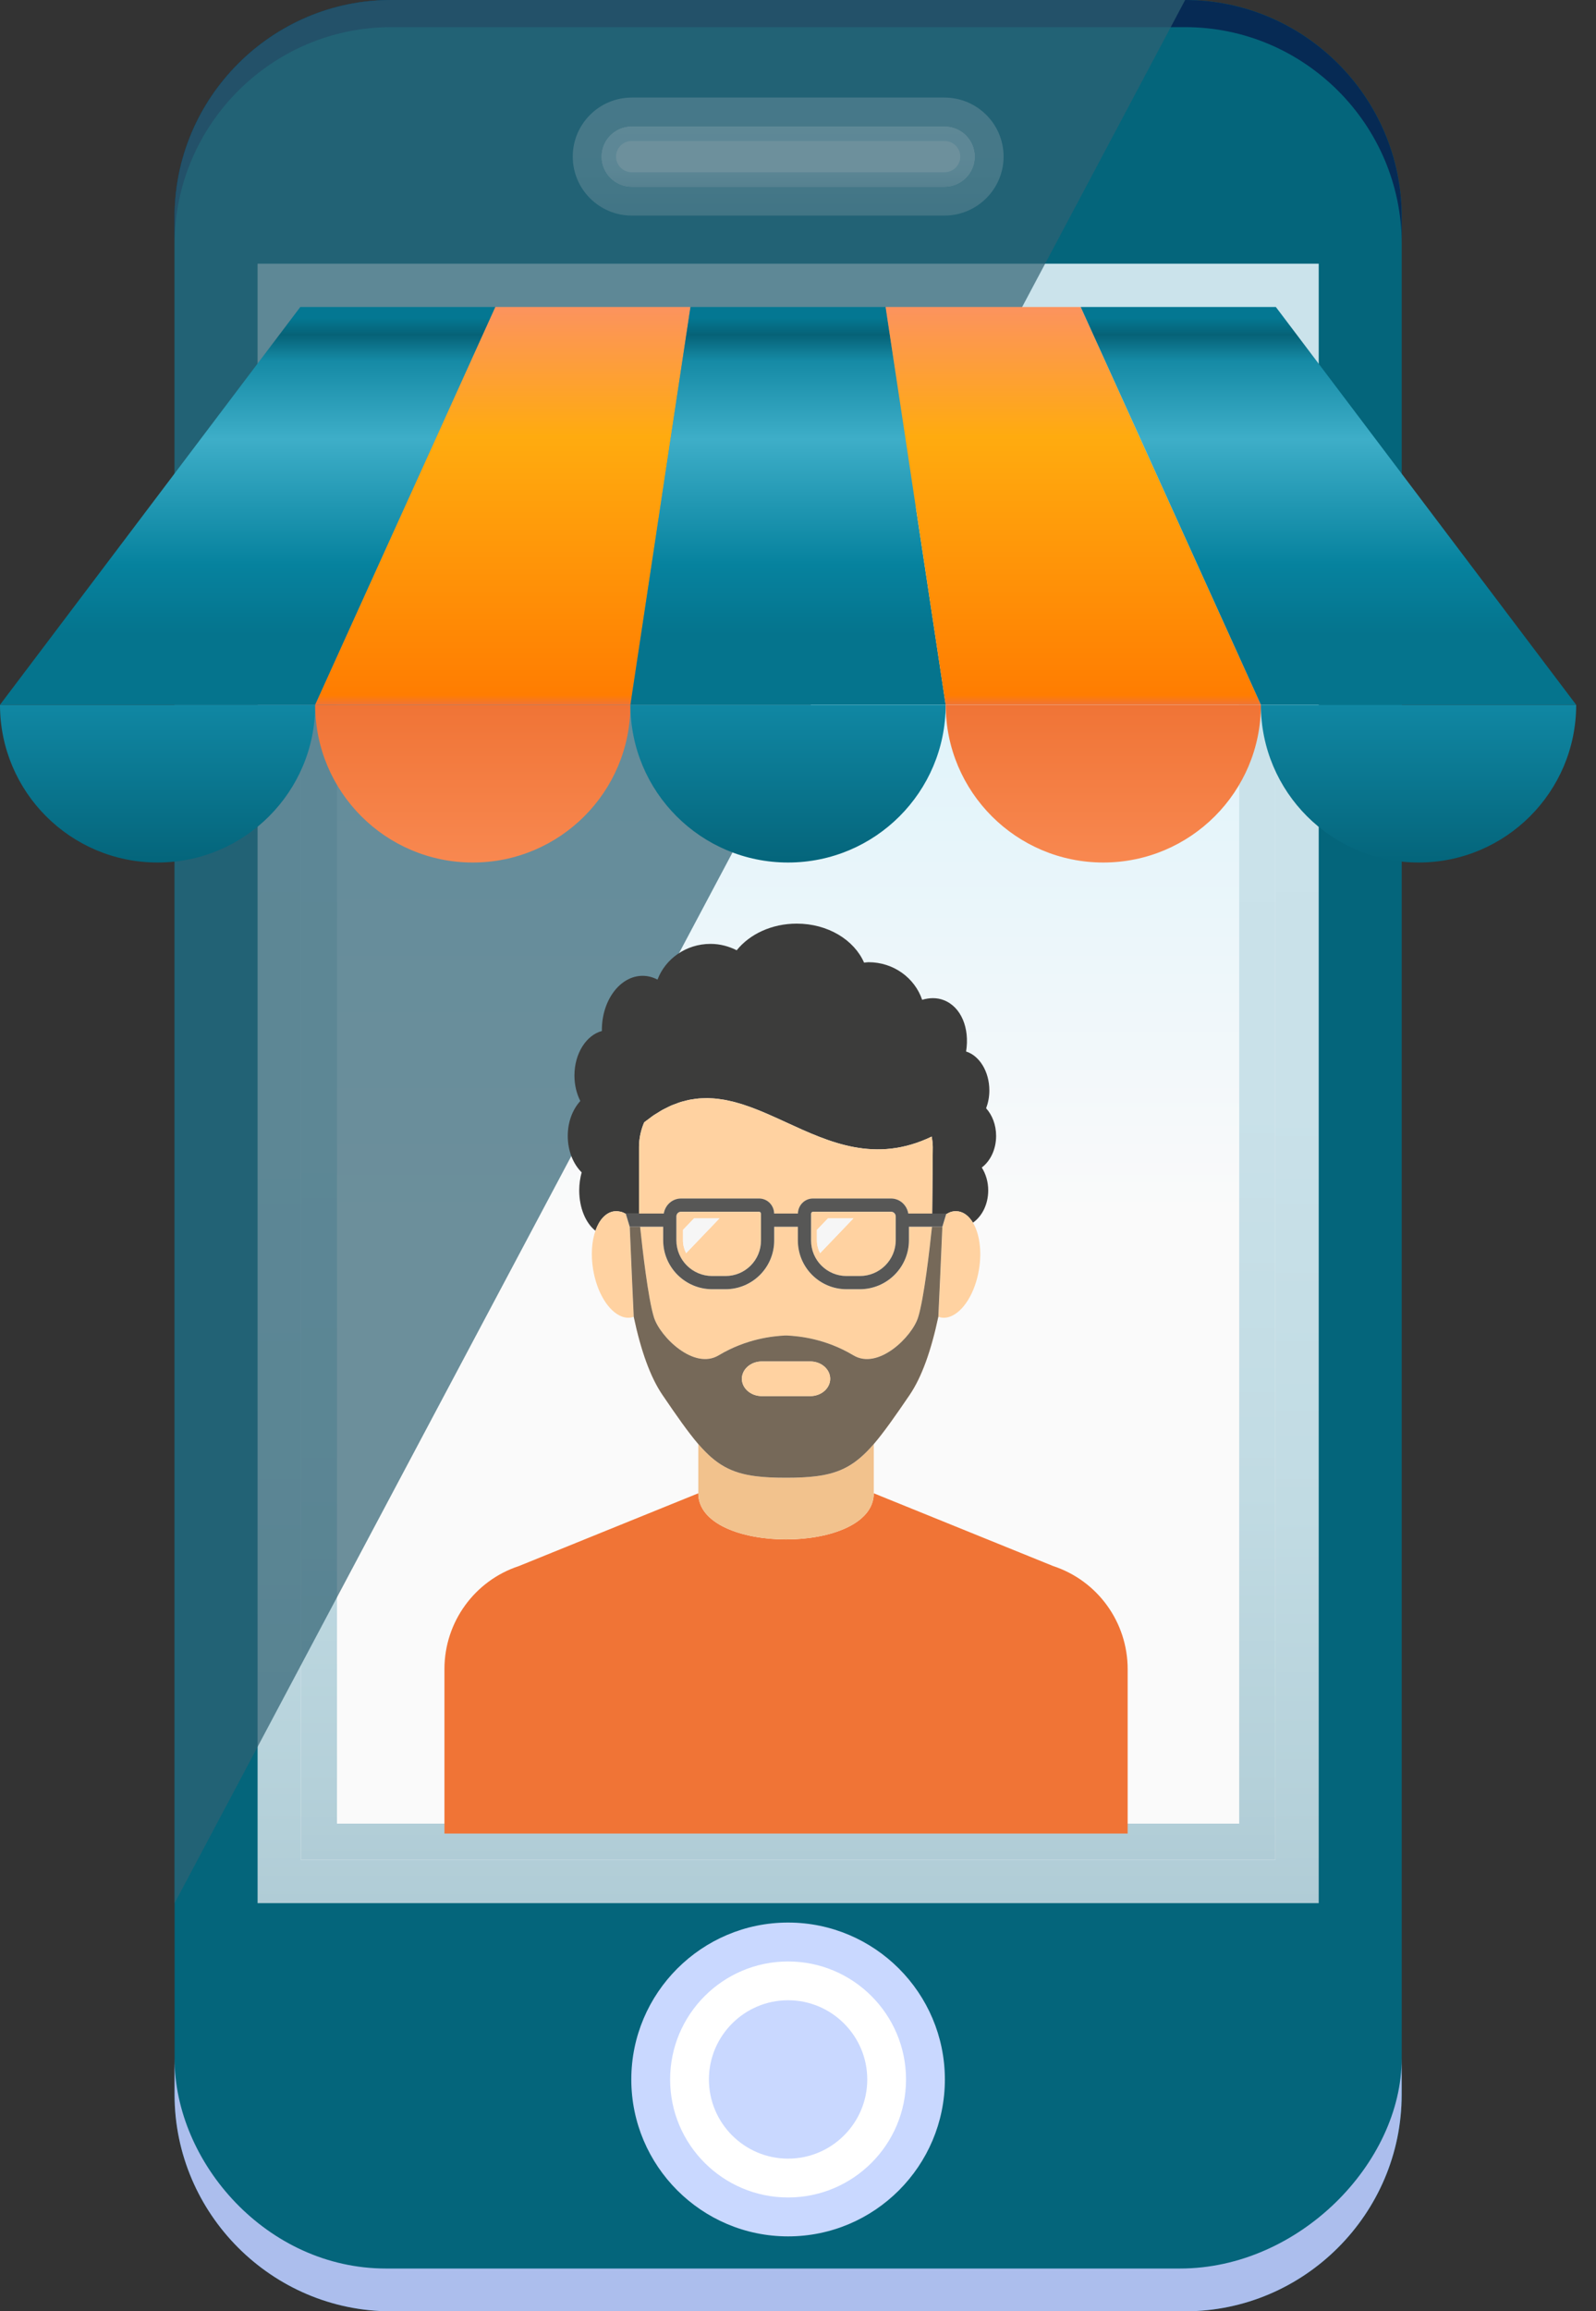 <svg width="38" height="55" viewBox="0 0 38 55" fill="none" xmlns="http://www.w3.org/2000/svg">
<rect x="0" y="0" width="38" height="55" fill="#333333" stroke="none"/>
<path d="M33.374 49.843C33.374 52.677 31.054 54.999 28.218 54.999H9.312C6.475 54.999 4.157 52.677 4.157 49.843V5.156C4.157 2.322 6.476 0 9.312 0H28.218C31.054 0 33.374 2.322 33.374 5.156V49.843Z" fill="#04657B"/>
<path d="M28.218 0H9.312C6.475 0 4.157 2.322 4.157 5.156V5.802C4.157 2.967 6.476 0.646 9.312 0.646H28.218C31.054 0.646 33.374 2.967 33.374 5.802V5.156C33.374 2.322 31.055 0 28.218 0Z" fill="#062A54"/>
<path d="M28.095 53.983H9.189C6.353 53.983 4.156 51.465 4.156 48.984V49.845C4.156 52.679 6.475 55.001 9.311 55.001H28.217C31.053 55.001 33.373 52.679 33.373 49.845V48.984C33.374 51.465 30.932 53.983 28.095 53.983Z" fill="#ACBEED"/>
<path d="M31.398 6.275H6.133V45.288H31.398V6.275Z" fill="url(#paint0_linear_1855_28350)"/>
<path d="M30.366 7.305H7.164V44.256H30.366V7.305Z" fill="url(#paint1_linear_1855_28350)"/>
<path d="M7.164 7.305V44.256H30.366V7.305H7.164ZM29.505 43.396H8.023V8.164H29.505V43.396Z" fill="url(#paint2_linear_1855_28350)"/>
<path opacity="0.6" d="M15.041 5.13C14.266 5.13 13.637 4.501 13.637 3.726C13.637 2.951 14.267 2.322 15.041 2.322H22.488C23.263 2.322 23.895 2.95 23.895 3.726C23.895 4.5 23.263 5.13 22.488 5.13H15.041Z" fill="url(#paint3_linear_1855_28350)"/>
<path d="M23.207 3.728C23.207 4.123 22.885 4.443 22.488 4.443H15.041C14.644 4.443 14.325 4.123 14.325 3.728C14.325 3.331 14.645 3.012 15.041 3.012H22.488C22.885 3.012 23.207 3.33 23.207 3.728Z" fill="white"/>
<path d="M22.488 3.012H15.041C14.644 3.012 14.325 3.331 14.325 3.728C14.325 4.123 14.645 4.443 15.041 4.443H22.488C22.885 4.443 23.207 4.123 23.207 3.728C23.207 3.33 22.885 3.012 22.488 3.012ZM22.488 4.099H15.041C14.836 4.099 14.668 3.932 14.668 3.728C14.668 3.521 14.836 3.355 15.041 3.355H22.488C22.696 3.355 22.863 3.521 22.863 3.728C22.863 3.932 22.696 4.099 22.488 4.099Z" fill="url(#paint4_linear_1855_28350)"/>
<path d="M18.764 53.218C16.706 53.218 15.031 51.542 15.031 49.484C15.031 47.426 16.706 45.75 18.764 45.75C20.823 45.75 22.497 47.426 22.497 49.484C22.497 51.542 20.823 53.218 18.764 53.218Z" fill="#C9D8FF"/>
<path d="M18.764 52.292C17.214 52.292 15.955 51.033 15.955 49.484C15.955 47.936 17.214 46.676 18.764 46.676C20.314 46.676 21.572 47.936 21.572 49.484C21.572 51.033 20.314 52.292 18.764 52.292ZM18.764 47.599C17.724 47.599 16.879 48.446 16.879 49.483C16.879 50.522 17.724 51.368 18.764 51.368C19.803 51.368 20.649 50.523 20.649 49.483C20.649 48.446 19.803 47.599 18.764 47.599Z" fill="white"/>
<path opacity="0.7" d="M9.312 0C6.475 0 4.157 2.322 4.157 5.156V5.802V45.288L28.218 0H9.312Z" fill="#306173"/>
<path d="M7.505 16.771H0L7.15 7.305H11.795L7.505 16.771Z" fill="url(#paint5_linear_1855_28350)"/>
<path d="M15.011 16.771H7.505L11.795 7.305H16.44L15.011 16.771Z" fill="url(#paint6_linear_1855_28350)"/>
<path d="M22.516 16.771H15.01L16.44 7.305H21.086L22.516 16.771Z" fill="url(#paint7_linear_1855_28350)"/>
<path d="M30.021 16.771H22.515L21.086 7.305H25.731L30.021 16.771Z" fill="url(#paint8_linear_1855_28350)"/>
<path d="M37.527 16.771H30.021L25.731 7.305H30.377L37.527 16.771Z" fill="url(#paint9_linear_1855_28350)"/>
<path d="M3.752 20.525C5.824 20.525 7.505 18.845 7.505 16.773H0C0 18.845 1.679 20.525 3.752 20.525Z" fill="url(#paint10_linear_1855_28350)"/>
<path d="M11.257 20.525C13.33 20.525 15.01 18.845 15.01 16.773H7.504C7.505 18.845 9.185 20.525 11.257 20.525Z" fill="url(#paint11_linear_1855_28350)"/>
<path d="M18.763 20.525C20.836 20.525 22.516 18.845 22.516 16.773H15.01C15.011 18.845 16.691 20.525 18.763 20.525Z" fill="url(#paint12_linear_1855_28350)"/>
<path d="M26.269 20.525C28.342 20.525 30.022 18.845 30.022 16.773H22.517C22.517 18.845 24.198 20.525 26.269 20.525Z" fill="url(#paint13_linear_1855_28350)"/>
<path d="M33.776 20.525C35.847 20.525 37.528 18.845 37.528 16.773H30.021C30.021 18.845 31.702 20.525 33.776 20.525Z" fill="url(#paint14_linear_1855_28350)"/>
<path d="M14.615 28.826V28.827C14.663 28.819 14.712 28.822 14.76 28.832C14.767 28.833 14.774 28.834 14.781 28.835C14.821 28.845 14.861 28.864 14.9 28.885L14.899 28.879H15.215V27.299C15.215 27.088 15.26 26.888 15.338 26.707C15.376 26.677 15.412 26.652 15.449 26.624C15.486 26.597 15.523 26.567 15.56 26.542C15.589 26.521 15.619 26.506 15.648 26.487C15.693 26.459 15.737 26.43 15.781 26.406C15.808 26.391 15.835 26.38 15.862 26.366C15.908 26.343 15.954 26.319 15.999 26.3C16.024 26.29 16.05 26.282 16.075 26.272C16.121 26.254 16.168 26.236 16.214 26.222C16.238 26.214 16.263 26.209 16.287 26.203C16.334 26.191 16.38 26.178 16.426 26.169C16.45 26.165 16.474 26.162 16.498 26.158C16.544 26.151 16.59 26.144 16.636 26.14C16.659 26.138 16.683 26.137 16.706 26.136C16.752 26.134 16.799 26.132 16.845 26.132C16.867 26.133 16.889 26.134 16.911 26.135C16.958 26.137 17.005 26.139 17.051 26.144C17.073 26.146 17.094 26.149 17.116 26.152C17.163 26.158 17.21 26.165 17.257 26.173C17.278 26.177 17.299 26.182 17.32 26.186C17.367 26.196 17.414 26.206 17.462 26.218C17.482 26.223 17.502 26.229 17.523 26.234C17.571 26.247 17.619 26.261 17.667 26.276C17.686 26.282 17.705 26.288 17.724 26.295C17.773 26.311 17.822 26.328 17.871 26.346C17.889 26.352 17.908 26.359 17.926 26.366C17.977 26.385 18.027 26.405 18.077 26.425C18.094 26.432 18.11 26.439 18.126 26.445C18.18 26.468 18.235 26.491 18.289 26.514C18.3 26.519 18.311 26.524 18.322 26.529C18.452 26.586 18.584 26.646 18.716 26.707C19.754 27.184 20.845 27.69 22.184 27.047C22.198 27.129 22.209 27.213 22.209 27.299L22.195 28.88H22.532L22.528 28.894C22.571 28.868 22.614 28.846 22.657 28.835C22.658 28.834 22.659 28.834 22.66 28.834C22.708 28.822 22.758 28.819 22.81 28.827V28.826C22.812 28.826 22.815 28.826 22.817 28.826C22.958 28.849 23.076 28.947 23.165 29.095C23.381 28.946 23.529 28.66 23.529 28.326C23.529 28.12 23.47 27.933 23.376 27.783C23.579 27.63 23.717 27.352 23.717 27.031C23.717 26.767 23.624 26.534 23.479 26.373C23.527 26.245 23.556 26.103 23.556 25.95C23.556 25.498 23.319 25.121 23.002 25.022C23.092 24.47 22.886 23.958 22.468 23.799C22.303 23.736 22.128 23.741 21.956 23.792C21.781 23.274 21.278 22.897 20.678 22.897C20.642 22.897 20.608 22.905 20.573 22.907C20.337 22.367 19.712 21.979 18.97 21.979C18.371 21.979 17.846 22.232 17.541 22.613C17.354 22.519 17.144 22.461 16.918 22.461C16.335 22.461 15.843 22.816 15.655 23.311C15.545 23.255 15.427 23.221 15.302 23.221C14.765 23.221 14.33 23.799 14.33 24.513C14.33 24.52 14.332 24.527 14.332 24.534C13.959 24.632 13.677 25.069 13.677 25.594C13.677 25.818 13.729 26.027 13.817 26.2C13.636 26.398 13.518 26.694 13.518 27.031C13.518 27.387 13.649 27.701 13.849 27.898C13.813 28.03 13.791 28.174 13.791 28.327C13.791 28.749 13.949 29.11 14.177 29.288C14.266 29.032 14.419 28.858 14.615 28.826Z" fill="#3C3C3B"/>
<path d="M25.076 37.267L20.804 35.535C20.804 36.999 16.626 36.999 16.626 35.535L12.354 37.267C11.297 37.615 10.582 38.603 10.582 39.717V43.632H11.246H13.166H13.701H16.932H17.825H19.606H23.729H24.265H26.185H26.849V39.717C26.848 38.603 26.134 37.615 25.076 37.267Z" fill="#F07436"/>
<path d="M20.804 35.535V34.363C20.387 34.847 20.024 35.056 19.422 35.13C19.221 35.155 18.993 35.166 18.727 35.166C18.724 35.166 18.721 35.166 18.719 35.166C18.718 35.166 18.716 35.166 18.715 35.166C18.714 35.166 18.713 35.166 18.712 35.166C18.709 35.166 18.706 35.166 18.703 35.166C18.438 35.166 18.21 35.155 18.008 35.13C17.407 35.056 17.044 34.847 16.626 34.363V35.535C16.626 36.998 20.804 36.998 20.804 35.535Z" fill="#F2C28D"/>
<path d="M21.213 28.836H19.359C19.334 28.836 19.311 28.858 19.311 28.886V29.521C19.311 29.989 19.689 30.367 20.157 30.367H20.471C20.943 30.367 21.327 29.986 21.327 29.515V28.949C21.327 28.886 21.276 28.836 21.213 28.836ZM19.526 29.821C19.479 29.729 19.451 29.625 19.451 29.515V29.268L19.714 28.993H20.319L19.526 29.821Z" fill="#FFD2A1"/>
<path d="M14.993 29.193L14.9 28.885C14.861 28.864 14.821 28.845 14.78 28.835C14.774 28.834 14.767 28.833 14.76 28.832C14.711 28.822 14.662 28.819 14.614 28.827V28.826C14.418 28.858 14.266 29.032 14.177 29.287C14.091 29.535 14.065 29.858 14.121 30.202C14.212 30.768 14.495 31.211 14.803 31.328C14.875 31.356 14.95 31.365 15.023 31.353C15.045 31.35 15.066 31.34 15.089 31.334C15.081 31.241 15.019 29.794 14.993 29.193Z" fill="#FFD2A1"/>
<path d="M16.217 28.522H18.071C18.27 28.522 18.428 28.682 18.432 28.88H18.998C19.002 28.682 19.16 28.522 19.359 28.522H21.213C21.424 28.522 21.593 28.678 21.627 28.88H22.194L22.209 27.3C22.209 27.214 22.198 27.13 22.183 27.047C20.845 27.691 19.753 27.185 18.715 26.707C18.583 26.647 18.452 26.586 18.321 26.529C18.31 26.524 18.299 26.52 18.288 26.515C18.234 26.491 18.18 26.468 18.126 26.446C18.109 26.439 18.093 26.432 18.077 26.426C18.026 26.405 17.976 26.386 17.926 26.367C17.907 26.36 17.889 26.353 17.871 26.346C17.822 26.328 17.773 26.311 17.724 26.296C17.704 26.289 17.685 26.283 17.666 26.276C17.618 26.262 17.57 26.248 17.522 26.235C17.502 26.229 17.482 26.223 17.461 26.218C17.414 26.206 17.367 26.196 17.319 26.186C17.298 26.182 17.277 26.177 17.257 26.174C17.21 26.165 17.162 26.159 17.116 26.153C17.094 26.15 17.073 26.146 17.051 26.144C17.004 26.14 16.957 26.137 16.911 26.136C16.889 26.135 16.866 26.133 16.844 26.133C16.798 26.133 16.752 26.135 16.705 26.137C16.682 26.138 16.659 26.139 16.636 26.14C16.59 26.144 16.544 26.152 16.497 26.159C16.473 26.163 16.45 26.165 16.426 26.17C16.38 26.178 16.333 26.191 16.287 26.203C16.262 26.21 16.238 26.215 16.213 26.222C16.168 26.236 16.121 26.255 16.075 26.272C16.049 26.282 16.024 26.29 15.998 26.301C15.953 26.32 15.907 26.344 15.861 26.367C15.834 26.381 15.807 26.392 15.781 26.407C15.737 26.431 15.692 26.46 15.648 26.488C15.618 26.506 15.589 26.522 15.559 26.542C15.523 26.567 15.485 26.597 15.448 26.625C15.411 26.652 15.375 26.677 15.338 26.707C15.259 26.889 15.214 27.089 15.214 27.3V28.88H15.803C15.838 28.678 16.006 28.522 16.217 28.522Z" fill="#FFD2A1"/>
<path d="M18.071 28.836H16.217C16.154 28.836 16.104 28.886 16.104 28.949V29.515C16.104 29.986 16.487 30.366 16.958 30.366H17.273C17.741 30.366 18.118 29.989 18.118 29.521V28.886C18.119 28.858 18.096 28.836 18.071 28.836ZM16.336 29.821C16.29 29.729 16.261 29.625 16.261 29.515V29.268L16.525 28.993H17.129L16.336 29.821Z" fill="#FFD2A1"/>
<path d="M21.641 29.514C21.641 30.158 21.116 30.68 20.472 30.68H20.157C19.516 30.68 18.998 30.161 18.998 29.52V29.194H18.433V29.52C18.433 30.161 17.915 30.68 17.273 30.68H16.959C16.314 30.68 15.79 30.158 15.79 29.514V29.193H15.24C15.295 29.715 15.429 30.901 15.57 31.349C15.714 31.811 16.522 32.61 17.113 32.251C17.782 31.852 18.404 31.796 18.697 31.78C18.703 31.78 18.709 31.78 18.715 31.781C18.721 31.78 18.727 31.78 18.733 31.78C19.025 31.796 19.648 31.852 20.317 32.251C20.908 32.61 21.715 31.811 21.86 31.349C22 30.901 22.135 29.715 22.189 29.193H21.641V29.514Z" fill="#FFD2A1"/>
<path d="M22.817 28.826C22.814 28.826 22.812 28.826 22.81 28.826V28.827C22.758 28.819 22.708 28.822 22.66 28.834C22.659 28.834 22.658 28.835 22.657 28.835C22.614 28.846 22.571 28.868 22.528 28.893L22.438 29.194C22.412 29.795 22.35 31.242 22.342 31.334C22.364 31.34 22.386 31.35 22.408 31.353C22.48 31.366 22.555 31.356 22.628 31.328C22.936 31.211 23.219 30.768 23.31 30.203C23.382 29.76 23.318 29.351 23.165 29.095C23.076 28.947 22.958 28.849 22.817 28.826Z" fill="#FFD2A1"/>
<path d="M18.008 35.13C18.208 35.155 18.433 35.165 18.697 35.165C18.703 35.165 18.709 35.165 18.715 35.165C18.721 35.165 18.727 35.165 18.733 35.165C18.996 35.165 19.222 35.155 19.421 35.13C20.023 35.056 20.386 34.847 20.803 34.364L20.804 34.364C21.049 34.077 21.313 33.7 21.656 33.197C21.945 32.773 22.171 32.138 22.341 31.334C22.348 31.241 22.411 29.794 22.437 29.193H22.19C22.135 29.715 22.001 30.901 21.86 31.349C21.716 31.811 20.908 32.61 20.317 32.251C19.648 31.852 19.026 31.796 18.733 31.78C18.727 31.78 18.721 31.78 18.715 31.781C18.709 31.78 18.703 31.78 18.697 31.78C18.405 31.796 17.783 31.852 17.113 32.251C16.523 32.61 15.715 31.811 15.57 31.349C15.43 30.901 15.295 29.715 15.241 29.193H14.994C15.02 29.794 15.082 31.241 15.089 31.334C15.259 32.139 15.485 32.773 15.775 33.197C16.117 33.7 16.381 34.077 16.626 34.364L16.627 34.364C17.043 34.847 17.406 35.056 18.008 35.13ZM18.139 32.397H19.291C19.553 32.397 19.766 32.582 19.766 32.809C19.766 33.038 19.553 33.222 19.291 33.222H18.139C17.876 33.222 17.663 33.037 17.663 32.809C17.664 32.582 17.876 32.397 18.139 32.397Z" fill="#FFD2A1"/>
<path opacity="0.7" d="M18.008 35.13C18.208 35.155 18.433 35.165 18.697 35.165C18.703 35.165 18.709 35.165 18.715 35.165C18.721 35.165 18.727 35.165 18.733 35.165C18.996 35.165 19.222 35.155 19.421 35.13C20.023 35.056 20.386 34.847 20.803 34.364L20.804 34.364C21.049 34.077 21.313 33.7 21.656 33.197C21.945 32.773 22.171 32.138 22.341 31.334C22.348 31.241 22.411 29.794 22.437 29.193H22.19C22.135 29.715 22.001 30.901 21.86 31.349C21.716 31.811 20.908 32.61 20.317 32.251C19.648 31.852 19.026 31.796 18.733 31.78C18.727 31.78 18.721 31.78 18.715 31.781C18.709 31.78 18.703 31.78 18.697 31.78C18.405 31.796 17.783 31.852 17.113 32.251C16.523 32.61 15.715 31.811 15.57 31.349C15.43 30.901 15.295 29.715 15.241 29.193H14.994C15.02 29.794 15.082 31.241 15.089 31.334C15.259 32.139 15.485 32.773 15.775 33.197C16.117 33.7 16.381 34.077 16.626 34.364L16.627 34.364C17.043 34.847 17.406 35.056 18.008 35.13ZM18.139 32.397H19.291C19.553 32.397 19.766 32.582 19.766 32.809C19.766 33.038 19.553 33.222 19.291 33.222H18.139C17.876 33.222 17.663 33.037 17.663 32.809C17.664 32.582 17.876 32.397 18.139 32.397Z" fill="#3C3C3B"/>
<path d="M18.139 33.223H19.292C19.554 33.223 19.767 33.038 19.767 32.811C19.767 32.583 19.554 32.398 19.292 32.398H18.139C17.877 32.398 17.664 32.583 17.664 32.811C17.664 33.038 17.877 33.223 18.139 33.223Z" fill="#FFD2A1"/>
<path d="M22.528 28.892L22.532 28.878H22.194H21.626C21.592 28.676 21.424 28.52 21.213 28.52H19.358C19.159 28.52 19.002 28.68 18.998 28.878H18.432C18.428 28.68 18.271 28.52 18.072 28.52H16.217C16.006 28.52 15.838 28.676 15.804 28.878H15.215H14.898L14.9 28.884L14.993 29.192H15.24H15.79V29.513C15.79 30.157 16.314 30.679 16.959 30.679H17.273C17.914 30.679 18.433 30.16 18.433 29.519V29.193H18.997V29.519C18.997 30.16 19.516 30.679 20.157 30.679H20.471C21.116 30.679 21.641 30.157 21.641 29.513V29.192H22.19H22.437L22.528 28.892ZM18.119 29.519C18.119 29.988 17.742 30.365 17.273 30.365H16.959C16.487 30.365 16.104 29.984 16.104 29.513V28.947C16.104 28.884 16.154 28.834 16.217 28.834H18.072C18.097 28.834 18.119 28.856 18.119 28.885L18.119 29.519ZM21.327 29.513C21.327 29.984 20.943 30.365 20.471 30.365H20.157C19.689 30.365 19.311 29.988 19.311 29.519V28.884C19.311 28.856 19.334 28.834 19.359 28.834H21.213C21.276 28.834 21.327 28.884 21.327 28.947V29.513Z" fill="#575756"/>
<path d="M16.261 29.268V29.514C16.261 29.625 16.29 29.728 16.336 29.821L17.13 28.992H16.525L16.261 29.268Z" fill="#F6F6F6"/>
<path d="M19.45 29.268V29.514C19.45 29.625 19.479 29.728 19.525 29.821L20.319 28.992H19.714L19.45 29.268Z" fill="#F6F6F6"/>
<defs>
<linearGradient id="paint0_linear_1855_28350" x1="18.765" y1="45.288" x2="18.765" y2="6.276" gradientUnits="userSpaceOnUse">
<stop stop-color="#B0CCD6"/>
<stop offset="0.044" stop-color="#B4D0D9"/>
<stop offset="0.238" stop-color="#C1DBE3"/>
<stop offset="0.489" stop-color="#C9E1E9"/>
<stop offset="1" stop-color="#CBE3EB"/>
</linearGradient>
<linearGradient id="paint1_linear_1855_28350" x1="18.765" y1="44.255" x2="18.765" y2="7.305" gradientUnits="userSpaceOnUse">
<stop offset="0.418" stop-color="#FAFAFA"/>
<stop offset="0.649" stop-color="#E7F5FA"/>
<stop offset="1" stop-color="#CDEFFA"/>
</linearGradient>
<linearGradient id="paint2_linear_1855_28350" x1="18.765" y1="44.255" x2="18.765" y2="7.305" gradientUnits="userSpaceOnUse">
<stop stop-color="#B0CCD6"/>
<stop offset="0.044" stop-color="#B4D0D9"/>
<stop offset="0.238" stop-color="#C1DBE3"/>
<stop offset="0.489" stop-color="#C9E1E9"/>
<stop offset="1" stop-color="#CBE3EB"/>
</linearGradient>
<linearGradient id="paint3_linear_1855_28350" x1="18.766" y1="5.13" x2="18.766" y2="2.323" gradientUnits="userSpaceOnUse">
<stop stop-color="#B0CCD6"/>
<stop offset="0.044" stop-color="#B4D0D9"/>
<stop offset="0.238" stop-color="#C1DBE3"/>
<stop offset="0.489" stop-color="#C9E1E9"/>
<stop offset="1" stop-color="#CBE3EB"/>
</linearGradient>
<linearGradient id="paint4_linear_1855_28350" x1="18.766" y1="4.442" x2="18.766" y2="3.011" gradientUnits="userSpaceOnUse">
<stop stop-color="#B0CCD6"/>
<stop offset="0.044" stop-color="#B4D0D9"/>
<stop offset="0.238" stop-color="#C1DBE3"/>
<stop offset="0.489" stop-color="#C9E1E9"/>
<stop offset="1" stop-color="#CBE3EB"/>
</linearGradient>
<linearGradient id="paint5_linear_1855_28350" x1="5.897" y1="16.771" x2="5.897" y2="7.305" gradientUnits="userSpaceOnUse">
<stop offset="0.175" stop-color="#05748D"/>
<stop offset="0.351" stop-color="#06829E"/>
<stop offset="0.668" stop-color="#3EAEC8"/>
<stop offset="0.865" stop-color="#158AA5"/>
<stop offset="0.93" stop-color="#066277"/>
<stop offset="0.972" stop-color="#047792"/>
</linearGradient>
<linearGradient id="paint6_linear_1855_28350" x1="11.973" y1="16.771" x2="11.973" y2="7.305" gradientUnits="userSpaceOnUse">
<stop stop-color="#F07436"/>
<stop offset="0.024" stop-color="#FF7D01"/>
<stop offset="0.674" stop-color="#FFAB0F"/>
<stop offset="1" stop-color="#FC935E"/>
</linearGradient>
<linearGradient id="paint7_linear_1855_28350" x1="18.763" y1="16.771" x2="18.763" y2="7.305" gradientUnits="userSpaceOnUse">
<stop offset="0.175" stop-color="#05748D"/>
<stop offset="0.351" stop-color="#06829E"/>
<stop offset="0.668" stop-color="#3EAEC8"/>
<stop offset="0.865" stop-color="#158AA5"/>
<stop offset="0.93" stop-color="#066277"/>
<stop offset="0.972" stop-color="#047792"/>
</linearGradient>
<linearGradient id="paint8_linear_1855_28350" x1="25.553" y1="16.771" x2="25.553" y2="7.305" gradientUnits="userSpaceOnUse">
<stop stop-color="#F07436"/>
<stop offset="0.024" stop-color="#FF7D01"/>
<stop offset="0.674" stop-color="#FFAB0F"/>
<stop offset="1" stop-color="#FC935E"/>
</linearGradient>
<linearGradient id="paint9_linear_1855_28350" x1="31.629" y1="16.771" x2="31.629" y2="7.305" gradientUnits="userSpaceOnUse">
<stop offset="0.175" stop-color="#05748D"/>
<stop offset="0.351" stop-color="#06829E"/>
<stop offset="0.668" stop-color="#3EAEC8"/>
<stop offset="0.865" stop-color="#158AA5"/>
<stop offset="0.93" stop-color="#066277"/>
<stop offset="0.972" stop-color="#047792"/>
</linearGradient>
<linearGradient id="paint10_linear_1855_28350" x1="3.752" y1="20.526" x2="3.752" y2="16.773" gradientUnits="userSpaceOnUse">
<stop stop-color="#04657B"/>
<stop offset="1" stop-color="#1087A3"/>
</linearGradient>
<linearGradient id="paint11_linear_1855_28350" x1="11.258" y1="20.526" x2="11.258" y2="16.773" gradientUnits="userSpaceOnUse">
<stop stop-color="#F88850"/>
<stop offset="1" stop-color="#F07436"/>
</linearGradient>
<linearGradient id="paint12_linear_1855_28350" x1="18.763" y1="20.526" x2="18.763" y2="16.773" gradientUnits="userSpaceOnUse">
<stop stop-color="#04657B"/>
<stop offset="1" stop-color="#1087A3"/>
</linearGradient>
<linearGradient id="paint13_linear_1855_28350" x1="26.27" y1="20.526" x2="26.27" y2="16.773" gradientUnits="userSpaceOnUse">
<stop stop-color="#F88850"/>
<stop offset="1" stop-color="#F07436"/>
</linearGradient>
<linearGradient id="paint14_linear_1855_28350" x1="33.774" y1="20.526" x2="33.774" y2="16.773" gradientUnits="userSpaceOnUse">
<stop stop-color="#04657B"/>
<stop offset="1" stop-color="#1087A3"/>
</linearGradient>
</defs>
</svg>

